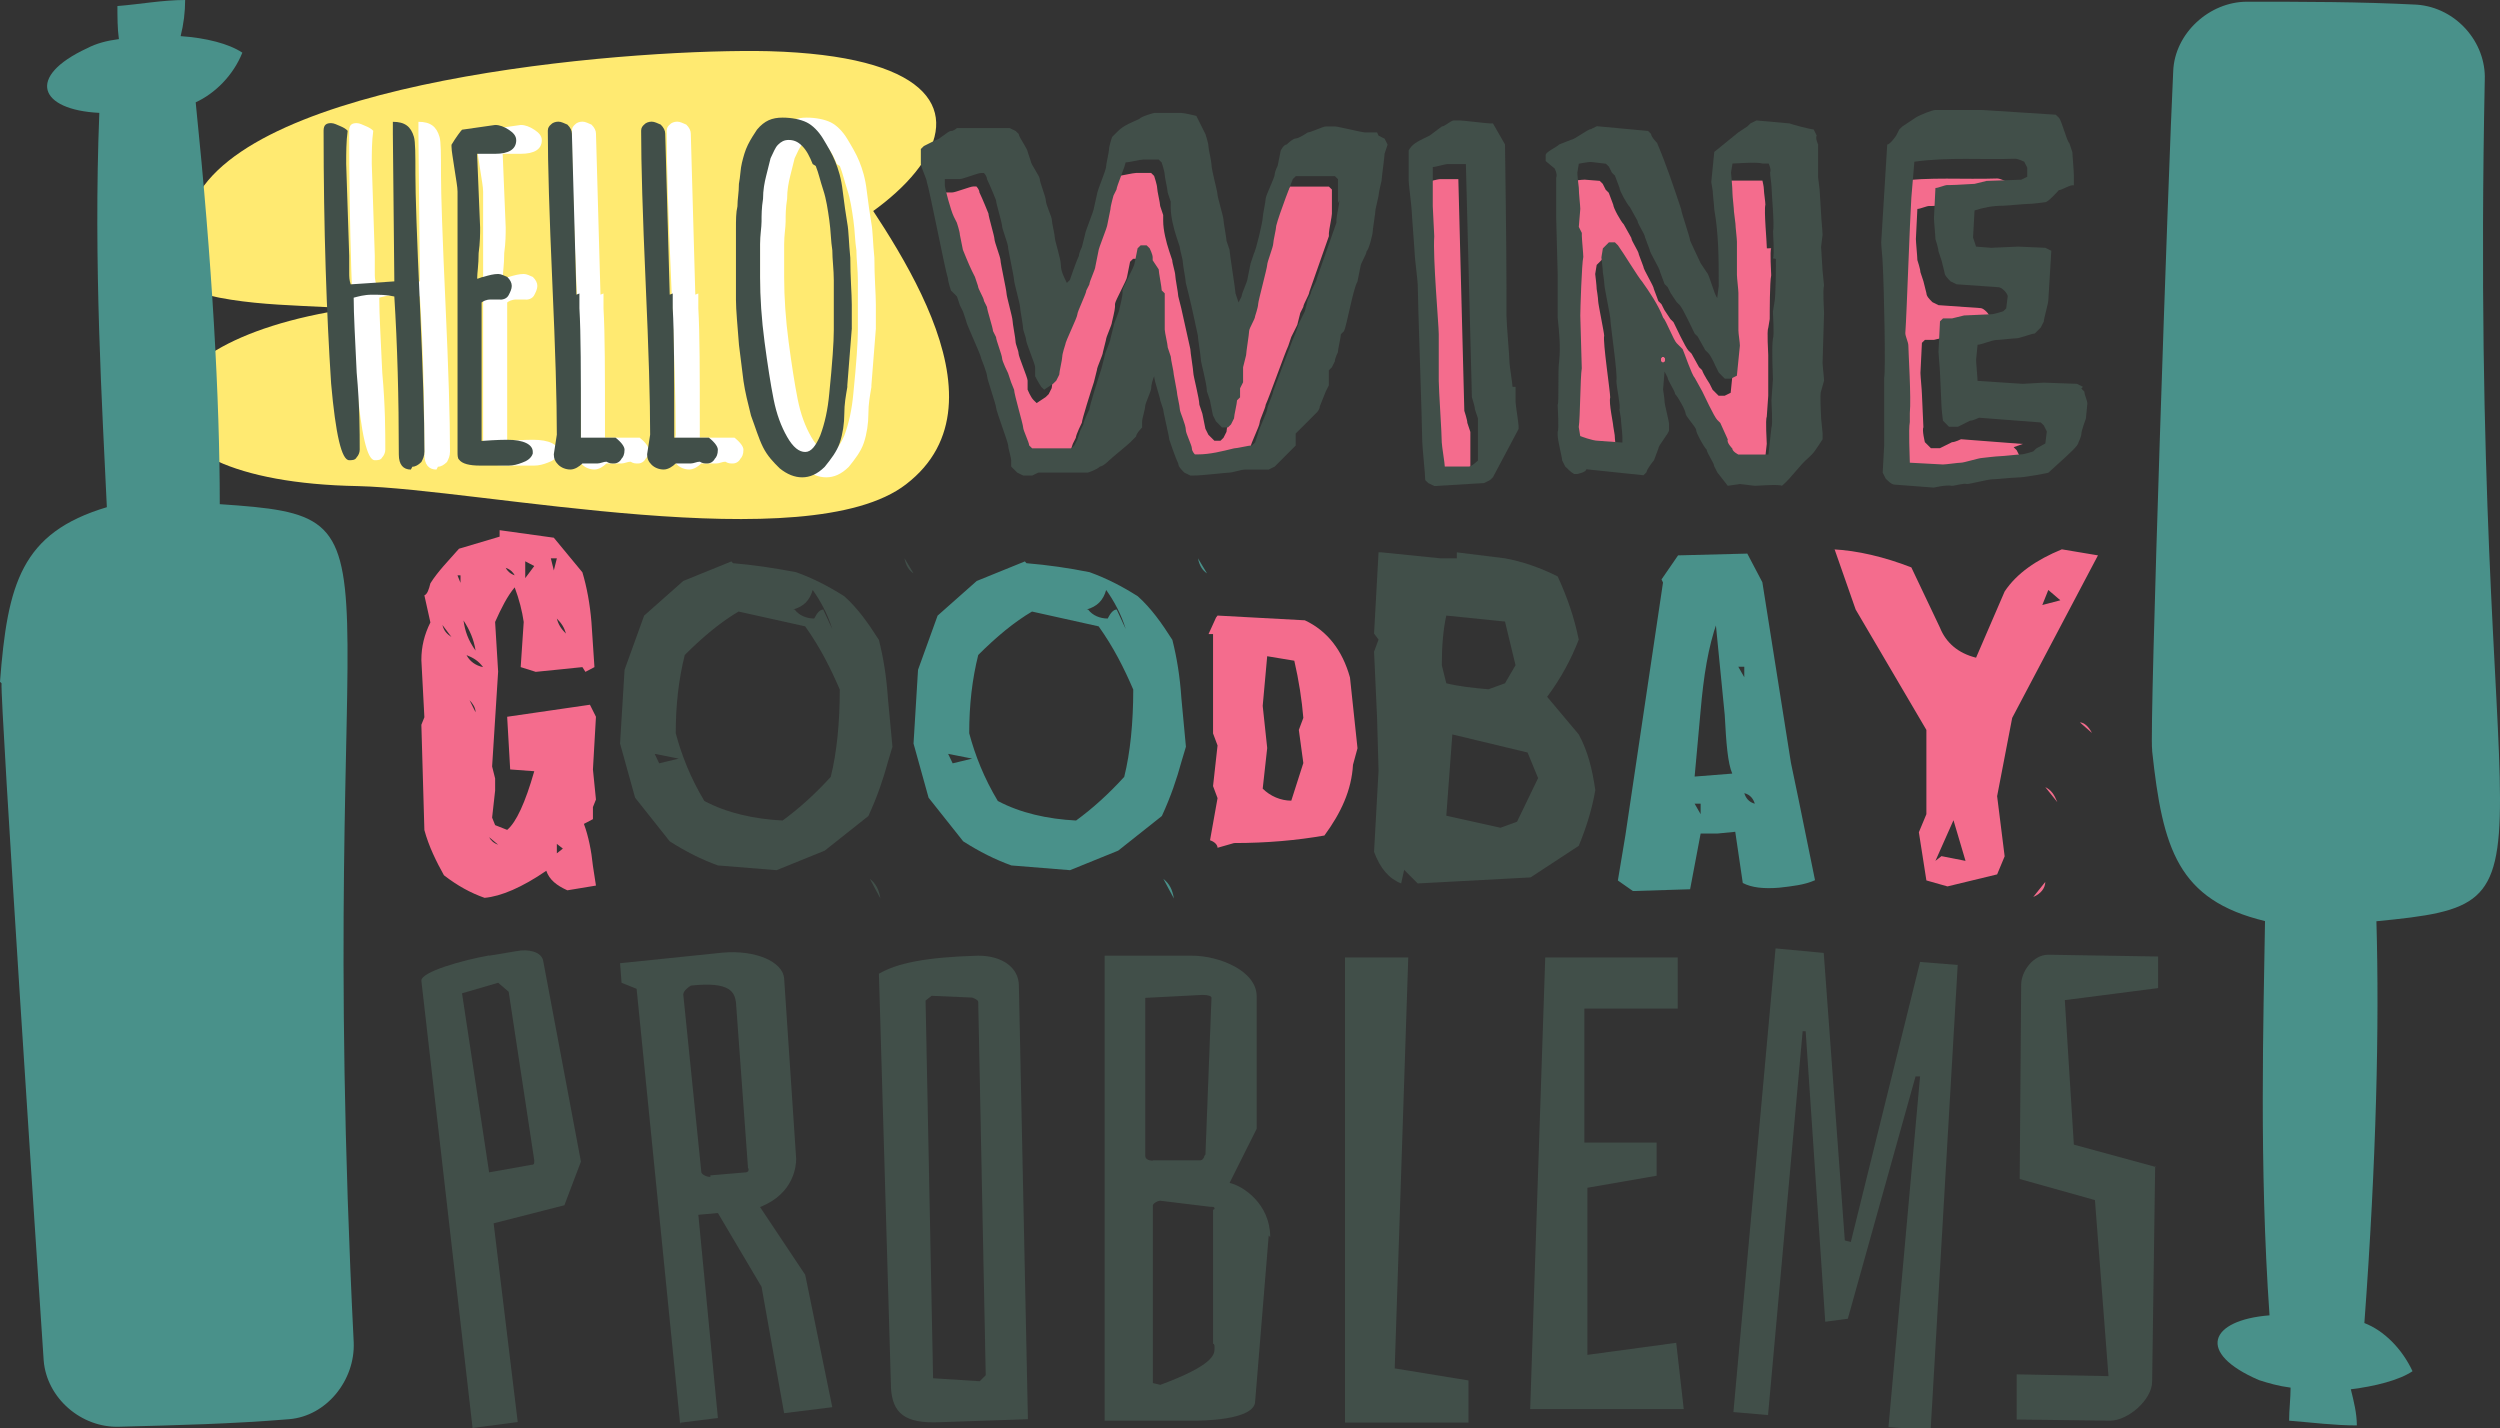 <?xml version="1.0" encoding="UTF-8" standalone="no"?>
<!-- Created with Inkscape (http://www.inkscape.org/) -->

<svg
   xmlns:dc="http://purl.org/dc/elements/1.1/"
   xmlns:cc="http://creativecommons.org/ns#"
   xmlns:rdf="http://www.w3.org/1999/02/22-rdf-syntax-ns#"
   xmlns:svg="http://www.w3.org/2000/svg"
   xmlns="http://www.w3.org/2000/svg"
   xmlns:sodipodi="http://sodipodi.sourceforge.net/DTD/sodipodi-0.dtd"
   xmlns:inkscape="http://www.inkscape.org/namespaces/inkscape"
   width="1400mm"
   height="799.816mm"
   viewBox="0 0 1400 799.816"
   version="1.1"
   id="svg9245"
   inkscape:version="0.92.3 (2405546, 2018-03-11)"
   sodipodi:docname="95024.svg">
  <rect x="0" y="0" width="1400" height="799.816" fill="#333333" stroke="none"/>
  <defs
     id="defs9239" />
  <sodipodi:namedview
     id="base"
     pagecolor="#ffffff"
     bordercolor="#666666"
     borderopacity="1.0"
     inkscape:pageopacity="0.0"
     inkscape:pageshadow="2"
     inkscape:zoom="0.021875"
     inkscape:cx="12746.039"
     inkscape:cy="428.6276"
     inkscape:document-units="mm"
     inkscape:current-layer="layer1"
     showgrid="false"
     fit-margin-top="0"
     fit-margin-left="0"
     fit-margin-right="0"
     fit-margin-bottom="0"
     inkscape:window-width="1280"
     inkscape:window-height="657"
     inkscape:window-x="-8"
     inkscape:window-y="-8"
     inkscape:window-maximized="1" />
  <g
     inkscape:label="Layer 1"
     inkscape:groupmode="layer"
     id="layer1"
     transform="translate(8459.116,21019.358)">
    <path
       style="clip-rule:evenodd;fill:#ffea71;fill-rule:nonzero;stroke-width:0.843;image-rendering:optimizeQuality;shape-rendering:geometricPrecision;text-rendering:geometricPrecision"
       inkscape:connector-curvature="0"
       id="path1467"
       d="m -8082.386,-20858.396 c 124.732,-15.993 230.925,-127.25 53.94,-132.294 -70.796,-1.659 -276.44,13.472 -318.58,78.374 -12.642,19.378 -21.07,25.284 -20.227,49.706 31.184,15.197 69.11,13.505 104.508,16.026 -133.163,19.378 -136.534,96.923 4.214,99.445 68.267,1.659 251.999,41.31 306.778,-0.996 61.525,-47.217 -10.957,-141.584 -37.923,-182.065 l -91.866,70.808 z"
       class="fil5" />
    <path
       style="clip-rule:evenodd;fill:#ffffff;fill-rule:nonzero;stroke-width:0.843;image-rendering:optimizeQuality;shape-rendering:geometricPrecision;text-rendering:geometricPrecision"
       inkscape:connector-curvature="0"
       id="path1469"
       d="m -8214.706,-20756.397 c -4.214,0 -6.742,-2.654 -6.742,-8.428 0,-32.02 -0.83,-61.518 -2.522,-88.494 -4.214,-0.996 -8.428,-0.996 -12.642,-0.996 -4.214,0 -7.585,0.996 -10.114,1.659 0,9.291 0.83,23.592 1.692,42.141 1.692,18.548 1.692,32.882 1.692,43.002 0,1.66 -0.83,3.352 -1.692,4.214 -0.83,1.66 -2.522,1.66 -4.214,1.66 -4.214,0 -7.585,-14.302 -10.114,-42.97 -2.522,-38.756 -4.214,-85.973 -4.214,-141.585 0,-3.384 1.692,-4.214 4.214,-4.214 1.692,0 3.371,0.996 5.057,1.659 1.692,0.664 3.371,1.659 4.214,2.655 -0.83,5.906 -0.83,12.642 -0.83,18.548 l 1.692,51.398 v 9.258 c 0,2.654 0,4.214 0.83,6.769 l 24.441,-1.66 -0.83,-82.588 v -6.769 c 6.742,0 10.114,2.655 11.799,8.428 0.83,2.655 0.83,10.121 0.83,21.07 0,10.983 0.83,35.405 2.522,72.502 1.692,37.063 2.522,64.039 2.522,82.588 0,2.654 -0.83,4.214 -1.692,5.906 -1.692,1.659 -3.371,2.655 -5.057,2.655 z"
       class="fil0" />
    <path
       style="clip-rule:evenodd;fill:#ffffff;fill-rule:nonzero;stroke-width:0.843;image-rendering:optimizeQuality;shape-rendering:geometricPrecision;text-rendering:geometricPrecision"
       inkscape:connector-curvature="0"
       id="path1471"
       d="m -8164.138,-20851.627 h -5.9 c -2.522,0 -4.214,0.995 -5.057,1.659 v 77.545 c 8.428,-0.664 13.485,-0.664 14.328,-0.664 9.271,0 14.328,2.655 14.328,6.736 v 0.995 c -0.83,2.655 -3.371,4.214 -5.9,5.077 -2.522,0.995 -5.057,1.659 -7.585,1.659 -2.522,0 -5.057,0 -8.428,0 h -7.585 c -5.9,0 -10.114,-0.995 -11.799,-3.384 -0.83,-0.664 -0.83,-2.655 -0.83,-4.214 v -145.799 c 0,-2.655 -0.83,-6.736 -1.692,-12.642 -0.83,-5.906 -1.692,-10.12 -1.692,-12.642 v -0.996 c 2.522,-4.214 5.057,-7.565 5.9,-8.428 l 18.542,-2.654 c 2.522,0 5.057,0.995 7.585,2.654 2.522,1.659 4.214,3.385 4.214,5.907 0,5.076 -4.214,7.598 -11.799,7.598 h -7.585 c -0.83,0 -2.522,0 -2.522,0 l 1.692,41.278 c 0,3.384 0,8.428 -0.83,14.334 0,6.736 -0.83,10.95 -0.83,14.334 0.83,0 2.522,-0.995 3.371,-0.995 3.371,-0.996 5.9,-1.659 8.428,-1.659 1.692,0 3.371,0.995 5.057,1.659 1.692,1.659 2.522,3.351 2.522,5.043 0,1.659 -0.83,3.385 -1.692,5.044 -0.83,1.659 -2.522,2.654 -5.057,2.654 z"
       class="fil0" />
    <path
       style="clip-rule:evenodd;fill:#ffffff;fill-rule:nonzero;stroke-width:0.843;image-rendering:optimizeQuality;shape-rendering:geometricPrecision;text-rendering:geometricPrecision"
       inkscape:connector-curvature="0"
       id="path1473"
       d="m -8121.155,-20855.012 v 7.599 0.664 c 0.83,14.334 0.83,36.234 0.83,65.732 v 6.735 h 19.384 c 3.371,2.655 5.057,5.077 5.057,6.769 0,2.655 -0.83,4.214 -1.692,5.044 -0.83,1.659 -2.522,2.655 -4.214,2.655 -1.692,0 -2.522,0 -4.214,-0.996 -1.692,0 -3.371,0.996 -5.057,0.996 h -8.428 c -1.692,1.659 -4.214,3.384 -6.742,3.384 -2.522,0 -5.057,-0.995 -6.742,-2.654 -1.692,-1.66 -2.522,-3.385 -2.522,-5.907 l 1.692,-10.95 c 0,-19.411 -0.83,-47.217 -2.522,-85.143 -1.692,-37.926 -2.522,-66.561 -2.522,-85.11 0,-1.659 0.83,-2.654 1.692,-3.384 0.83,-0.996 2.522,-1.659 4.214,-1.659 1.692,0 3.371,0.995 5.057,1.659 1.692,1.659 2.522,3.384 2.522,5.076 l 2.522,90.154 z"
       class="fil0" />
    <path
       style="clip-rule:evenodd;fill:#ffffff;fill-rule:nonzero;stroke-width:0.843;image-rendering:optimizeQuality;shape-rendering:geometricPrecision;text-rendering:geometricPrecision"
       inkscape:connector-curvature="0"
       id="path1475"
       d="m -8068.058,-20855.012 v 7.599 0.664 c 0.83,14.334 0.83,36.234 0.83,65.732 v 6.735 h 19.384 c 3.371,2.655 5.057,5.077 5.057,6.769 0,2.655 -0.83,4.214 -1.692,5.044 -0.83,1.659 -2.522,2.655 -4.214,2.655 -1.692,0 -2.522,0 -4.214,-0.996 -1.692,0 -3.371,0.996 -5.057,0.996 h -8.428 c -1.692,1.659 -4.214,3.384 -6.742,3.384 -2.522,0 -5.057,-0.995 -6.742,-2.654 -1.692,-1.66 -2.522,-3.385 -2.522,-5.907 l 1.692,-10.95 c 0,-19.411 -0.83,-47.217 -2.522,-85.143 -1.692,-37.926 -2.522,-66.561 -2.522,-85.11 0,-1.659 0.83,-2.654 1.692,-3.384 0.83,-0.996 2.522,-1.659 4.214,-1.659 1.692,0 3.371,0.995 5.057,1.659 1.692,1.659 2.522,3.384 2.522,5.076 l 2.522,90.154 z"
       class="fil0" />
    <path
       style="clip-rule:evenodd;fill:#ffffff;fill-rule:nonzero;stroke-width:0.843;image-rendering:optimizeQuality;shape-rendering:geometricPrecision;text-rendering:geometricPrecision"
       inkscape:connector-curvature="0"
       id="path1477"
       d="m -7990.52,-20927.48 c -1.692,-4.214 -3.371,-7.598 -5.9,-10.12 -2.522,-2.654 -5.057,-3.384 -7.585,-3.384 -2.522,0 -4.214,0.995 -5.9,2.654 -1.692,1.659 -2.522,4.214 -4.214,7.599 -0.83,3.384 -1.692,6.736 -2.522,10.12 -0.83,3.351 -1.692,7.565 -1.692,12.642 -0.83,5.044 -0.83,9.258 -0.83,12.642 0,3.351 -0.83,7.565 -0.83,12.642 0,7.566 0,13.472 0,17.686 v 0.995 c 0,10.95 0.83,23.592 2.522,36.234 1.692,12.642 3.371,23.592 5.057,32.02 1.692,8.428 4.214,15.164 7.585,21.07 3.371,5.907 6.742,8.428 10.114,8.428 3.371,0 5.9,-3.384 8.428,-9.257 2.522,-6.769 4.214,-14.335 5.057,-23.625 1.692,-16.856 2.522,-28.636 2.522,-35.372 0,-6.769 0,-11.812 0,-14.334 0,-3.384 0,-7.598 0,-13.505 0,-5.873 -0.83,-11.779 -0.83,-16.856 -0.83,-5.043 -0.83,-10.95 -1.692,-16.856 -0.83,-5.873 -1.692,-11.779 -3.371,-16.856 -1.692,-5.043 -2.522,-9.258 -4.214,-13.472 z m 21.91,91.846 -2.522,32.02 v 0.996 c -0.83,5.043 -1.692,9.257 -1.692,15.164 0,5.043 -0.83,10.949 -2.522,16.026 -1.692,5.044 -5.053,9.258 -8.425,13.472 -4.214,4.214 -8.428,5.906 -12.642,5.906 -4.214,0 -8.428,-1.659 -12.642,-5.077 -3.371,-3.351 -6.742,-6.736 -9.271,-11.779 -2.522,-5.077 -4.214,-10.95 -6.742,-17.719 -1.692,-6.736 -3.371,-13.472 -4.214,-19.378 -0.83,-6.736 -1.692,-13.471 -2.522,-20.207 -0.83,-10.983 -1.692,-19.411 -1.692,-25.284 0,-5.907 0,-10.983 0,-15.197 0,-4.214 0,-8.428 0,-11.78 0,-1.659 0,-3.384 0,-5.906 0,-1.659 0,-4.214 0,-6.736 0,-5.077 0,-9.291 0.83,-12.642 0,-4.214 0.83,-7.598 0.83,-12.642 0.83,-4.214 0.83,-8.428 1.692,-11.812 0.83,-3.352 1.692,-6.736 3.371,-10.121 1.692,-3.351 3.371,-5.873 5.057,-8.428 4.214,-5.043 8.428,-6.736 14.328,-6.736 5.057,0 10.114,0.996 13.485,2.655 3.371,1.659 6.742,5.077 9.271,9.291 2.522,4.214 5.057,8.428 6.742,12.642 1.692,4.214 3.368,9.257 4.211,16.856 0.83,6.736 1.692,12.642 2.522,17.685 0.83,4.214 0.83,10.95 1.692,19.378 0,10.983 0.83,20.241 0.83,26.147 v 14.334 z"
       class="fil0" />
    <path
       style="clip-rule:evenodd;fill:#f46c8d;fill-rule:nonzero;stroke-width:0.843;image-rendering:optimizeQuality;shape-rendering:geometricPrecision;text-rendering:geometricPrecision"
       inkscape:connector-curvature="0"
       id="path1479"
       d="m -7469.673,-20880.296 c 0,-3.384 -1.692,-21.07 -0.83,-24.454 0,-1.659 -0.83,-6.736 -0.83,-8.428 0,-1.659 -0.83,-5.044 -0.83,-5.044 h -3.371 c -3.371,0 -15.171,0 -16.856,0 l -0.83,5.044 c 0,0 0.83,8.428 0.83,11.812 0,1.659 0.83,8.428 0.83,10.12 l 0.83,6.736 c 0,1.659 0.83,8.428 0.83,10.121 0,1.659 0,16.856 0,18.548 0,1.659 0.83,8.428 0.83,10.087 0,1.659 0,19.411 0,21.07 0,1.659 0.83,6.769 0.83,8.428 l -1.692,16.856 -3.371,1.659 h -3.371 l -3.371,-3.351 -1.692,-3.384 c 0,0 -3.371,-5.044 -4.214,-7.599 l -1.692,-1.659 -4.214,-7.599 -1.692,-1.659 c -1.692,-1.659 -7.585,-14.334 -8.428,-15.993 l -1.692,-1.659 -3.371,-5.077 -1.692,-3.351 -1.692,-1.659 -2.522,-6.736 c 0,-1.659 -5.9,-10.95 -5.9,-12.642 l -2.522,-6.736 c 0,-1.659 -4.214,-7.598 -4.214,-9.291 l -4.214,-7.565 c -1.692,-1.659 -5.9,-9.291 -5.9,-10.983 l -2.522,-6.736 -1.692,-1.659 -1.692,-3.351 -1.692,-1.659 -8.428,-0.664 c -1.692,0 -6.742,0.664 -6.742,0.664 l -0.83,5.043 c 0,1.659 0.83,8.428 0.83,8.428 0,3.385 0.83,10.121 0.83,11.813 l -0.83,10.12 1.692,3.352 v 1.659 c 0,1.659 0.83,10.12 0.83,11.812 0,3.351 -0.83,29.498 -1.692,32.85 0,3.384 0.83,26.146 0.83,29.498 -0.83,5.077 -0.83,27.839 -1.692,32.882 l 0.83,5.044 c 0,0 6.742,2.654 10.114,2.654 l 13.485,0.664 v -3.384 c 0,-1.659 -0.83,-8.428 -0.83,-10.087 l -0.83,-5.077 c 0,-1.659 -2.522,-12.642 -1.692,-15.994 0,-3.384 -4.214,-31.19 -3.371,-34.575 0,-1.659 -3.371,-17.685 -3.371,-19.377 0,-1.659 -0.83,-6.736 -0.83,-6.736 0,-1.659 -0.83,-8.428 -0.83,-8.428 l 0.83,-5.077 3.371,-3.351 h 3.371 l 1.692,1.659 c 3.371,3.351 11.799,18.515 13.485,20.207 5.057,5.906 9.271,12.642 11.799,20.241 1.692,1.659 5.9,12.642 7.585,14.334 l 3.371,3.351 c 1.692,1.659 5.9,14.335 6.742,16.027 l 4.211,7.565 c 1.692,1.659 7.585,14.335 8.428,16.027 l 1.692,1.659 4.214,9.258 c 0,1.659 3.371,5.076 3.371,5.076 0,1.659 3.371,3.352 3.371,3.352 h 16.856 l 1.692,-15.164 c 0,-1.659 -0.83,-13.472 0,-15.164 l 0.83,-11.813 c 0,-1.659 0,-16.856 0,-22.762 0,-1.659 -0.83,-13.472 0,-15.164 l 0.83,-5.043 c 0,-3.385 0,-21.071 0.83,-24.455 0,-1.659 -0.83,-13.472 0,-15.164 z"
       class="fil6" />
    <path
       style="clip-rule:evenodd;fill:#f46c8d;fill-rule:nonzero;stroke-width:0.843;image-rendering:optimizeQuality;shape-rendering:geometricPrecision;text-rendering:geometricPrecision"
       inkscape:connector-curvature="0"
       id="path1481"
       d="m -7639.074,-20788.417 -3.371,-130.634 h -10.114 c -1.692,0 -6.742,1.659 -8.428,1.659 v 21.932 c 0,1.659 0.83,15.164 0.83,16.857 0,11.779 2.522,49.705 2.522,54.782 v 26.114 c 0,5.076 1.692,29.498 1.692,34.574 0,1.659 1.692,11.78 1.692,13.472 h 13.485 c 1.692,0 5.057,-3.384 5.057,-3.384 v -24.422 l -1.692,-5.077 c 0,-1.659 -1.692,-6.735 -1.692,-6.735 z"
       class="fil6" />
    <path
       style="clip-rule:evenodd;fill:#f46c8d;fill-rule:nonzero;stroke-width:0.843;image-rendering:optimizeQuality;shape-rendering:geometricPrecision;text-rendering:geometricPrecision"
       inkscape:connector-curvature="0"
       id="path1483"
       d="m -7737.682,-20913.178 -1.692,1.659 c 0,0 -6.742,19.378 -9.271,26.147 0,1.659 -1.692,8.428 -1.692,10.087 0,1.659 -3.371,10.12 -3.371,11.812 0,1.659 -5.057,20.241 -5.057,21.9 0,1.659 -1.692,6.769 -1.692,6.769 0,1.659 -3.371,6.736 -3.371,8.428 0,1.659 -1.692,11.779 -1.692,13.471 l -1.692,6.736 v 8.428 l -1.692,3.385 v 5.043 l -1.692,1.659 c 0,1.659 -1.692,8.428 -1.692,10.121 l -1.692,3.351 -1.692,1.659 h -3.371 l -3.371,-3.351 -1.692,-3.385 -1.692,-8.428 -1.692,-5.043 c 0,-3.385 -3.371,-16.027 -3.371,-17.719 0,-1.659 -1.692,-11.779 -1.692,-13.472 0,0 -3.371,-15.164 -5.057,-22.762 l -1.692,-6.736 c 0,-1.659 -1.692,-10.12 -1.692,-11.812 0,-1.659 -1.692,-6.736 -1.692,-8.428 l -1.692,-5.044 c -1.692,-5.077 -3.371,-11.813 -3.371,-16.856 v -3.385 l -1.692,-5.043 c 0,-1.659 -1.692,-8.428 -1.692,-10.12 0,-1.66 -1.692,-6.736 -1.692,-6.736 l -1.692,-1.659 h -8.428 c -1.692,0 -8.428,1.659 -10.114,1.659 0,1.659 -5.057,13.471 -5.057,15.164 l -1.692,3.384 c 0,0 -1.692,5.044 -1.692,7.565 l -1.692,8.428 c 0,1.66 -5.057,13.505 -5.057,15.164 l -1.692,8.428 c 0,1.659 -3.371,8.428 -3.371,10.121 l -1.692,3.384 c 0,1.659 -5.057,11.78 -5.057,13.472 0,1.659 -6.742,15.164 -6.742,16.856 0,0 -1.692,5.077 -1.692,6.736 0,1.659 -1.692,8.428 -1.692,10.12 l -1.692,3.384 -1.692,1.659 -5.057,3.352 -1.692,-1.659 c -1.692,-1.659 -3.371,-5.873 -3.371,-5.873 v -5.077 c 0,-1.659 -5.057,-13.472 -5.057,-15.164 0,-1.659 -1.692,-5.043 -1.692,-6.736 0,-1.659 -1.692,-10.12 -1.692,-11.812 0,-1.659 -3.371,-13.472 -3.371,-15.164 0,-1.659 -3.371,-16.856 -3.371,-18.548 0,-1.66 -3.371,-10.121 -3.371,-11.78 0,-1.659 -3.371,-12.642 -3.371,-14.334 0,0 -3.371,-8.428 -5.057,-11.813 0,-1.659 -1.692,-3.351 -1.692,-3.351 h -1.692 c -1.692,0 -10.114,3.351 -11.799,3.351 h -8.428 v 3.385 c 0,1.659 3.371,14.334 5.057,17.685 l 1.692,3.385 c 0,0 1.692,5.043 1.692,6.736 l 1.692,8.428 c 0,0 3.371,8.428 5.057,11.812 l 1.692,3.352 1.692,5.076 c 0,1.659 3.371,6.736 3.371,8.428 l 1.692,3.352 c 0,1.659 3.371,11.812 3.371,13.505 l 1.692,3.351 c 0,1.659 3.371,10.12 3.371,11.812 0,1.659 3.371,8.428 3.371,8.428 l 1.692,5.044 1.692,4.214 c 0,1.659 5.057,18.548 5.057,21.07 0,1.659 3.371,8.428 3.371,10.12 l 1.692,1.659 h 21.913 l 1.692,-1.659 1.692,-3.384 1.692,-5.044 1.692,-3.384 c 0,-1.659 3.371,-8.428 3.371,-8.428 0,-1.659 5.057,-17.686 6.742,-22.729 l 1.692,-6.769 c 0,-1.659 3.371,-8.428 3.371,-10.087 l 1.692,-6.769 c 0,-1.66 3.371,-8.428 3.371,-10.088 0,0 1.692,-6.769 1.692,-8.428 v -1.659 c 0,-1.659 6.742,-13.504 6.742,-15.164 l 1.692,-8.428 1.692,-1.659 h 3.371 l 1.692,1.659 c 0,0 1.692,3.352 1.692,5.044 v 1.659 l 3.371,5.044 c 0,1.659 1.692,10.12 1.692,11.812 l 1.692,1.659 v 20.208 c 0,1.659 1.692,8.428 1.692,10.12 l 1.692,5.043 c 0,1.66 1.692,8.429 1.692,10.121 l 1.692,9.291 c 0,1.659 1.692,8.428 1.692,10.087 0,1.659 3.371,8.428 3.371,11.812 0,1.659 3.371,8.428 3.371,10.12 0,1.66 1.692,3.352 1.692,3.352 h 1.692 c 6.742,0 13.485,-1.659 20.227,-3.352 1.692,0 8.428,-1.659 10.114,-1.659 l 1.692,-1.659 1.692,-5.043 c 0,-1.659 5.057,-11.813 5.057,-13.505 0,-1.659 3.371,-8.428 3.371,-10.087 1.692,-3.385 10.956,-29.498 12.642,-32.883 l 1.692,-5.043 3.371,-6.769 1.692,-6.736 1.692,-3.351 c 0,-1.659 3.371,-6.769 3.371,-8.428 l 10.957,-31.191 v -1.659 c 0,-1.659 1.692,-9.258 1.692,-10.95 v -13.505 l -1.692,-1.659 h -21.913 z"
       class="fil6" />
    <path
       style="clip-rule:evenodd;fill:#f46c8d;fill-rule:nonzero;stroke-width:0.843;image-rendering:optimizeQuality;shape-rendering:geometricPrecision;text-rendering:geometricPrecision"
       inkscape:connector-curvature="0"
       id="path1485"
       d="m -7326.396,-20770.731 -34.555,-2.655 c 0,0 -3.371,1.659 -5.057,1.659 l -6.742,3.352 h -5.057 l -3.371,-3.352 c 0,0 -1.692,-6.769 -0.83,-8.428 0,-1.659 -0.83,-16.856 -0.83,-18.548 0,-1.659 -0.83,-10.12 -0.83,-11.812 l 0.83,-16.857 1.692,-1.659 h 5.057 l 6.742,-1.659 c 1.692,0 13.485,-0.995 15.171,-0.995 1.692,0 6.742,-1.659 6.742,-1.659 l 1.692,-1.659 0.83,-6.769 c 0,-1.659 -3.371,-5.044 -5.057,-5.044 l -23.599,-1.659 -3.371,-1.659 c -1.692,-1.659 -3.371,-3.351 -3.371,-5.043 l -1.692,-6.736 -1.692,-5.077 c 0,-1.659 -1.692,-6.736 -1.692,-6.736 0,-1.659 -0.83,-10.12 -0.83,-11.779 l 0.83,-16.856 c 1.692,0 5.057,-1.659 6.742,-1.659 h 1.692 c 3.371,0 11.799,-0.996 13.485,-0.996 l 6.742,-1.659 c 1.692,0 16.856,-0.995 19.384,-0.995 l 3.371,-1.659 v -5.044 l -1.692,-3.384 c 0,0 -3.371,-1.659 -5.057,-1.659 -18.542,0.663 -37.926,-0.996 -56.468,1.659 l -1.692,20.24 c -0.83,11.813 -2.522,63.211 -3.371,75.853 0,1.659 1.692,5.043 1.692,6.735 0,3.385 1.692,29.499 0.83,37.927 v 5.076 c 0,3.352 0.83,18.516 0,22.73 l 18.542,0.995 c 1.692,0 8.428,-0.995 10.114,-0.995 1.692,0 10.114,-2.655 11.799,-2.655 0,0 8.428,-0.995 10.114,-0.995 1.692,0 10.114,-0.996 11.799,-0.996 1.692,0 6.742,-1.659 6.742,-1.659 l 1.692,-1.659 0.83,-6.736 -1.692,-3.384 -1.692,-1.659 z"
       class="fil6" />
    <path
       style="clip-rule:evenodd;fill:#49918a;fill-rule:nonzero;stroke-width:0.843;image-rendering:optimizeQuality;shape-rendering:geometricPrecision;text-rendering:geometricPrecision"
       inkscape:connector-curvature="0"
       id="path1487"
       d="m -8459.116,-20637.575 c 4.214,-54.782 11.799,-83.417 59.836,-97.752 -2.522,-54.782 -7.585,-136.541 -4.214,-220.821 -33.712,-1.659 -41.294,-20.241 -6.742,-36.234 5.057,-2.655 10.956,-4.214 17.699,-5.077 -0.83,-5.873 -0.83,-12.642 -0.83,-18.515 12.642,-0.995 25.284,-3.384 37.926,-3.384 0,6.735 -0.83,13.471 -2.522,20.24 14.328,0.996 26.97,4.214 34.555,9.258 -5.057,12.642 -15.17,22.762 -26.127,27.806 9.271,90.186 13.485,166.039 13.485,225.035 112.936,7.599 52.254,14.334 75.01,469.449 0.83,21.07 -15.171,41.277 -36.241,42.97 -32.027,2.654 -63.21,3.384 -95.237,4.214 -21.07,0.663 -40.455,-16.027 -42.14,-37.097 -3.371,-49.706 -24.438,-369.971 -23.595,-379.229 z"
       class="fil8" />
    <path
       style="clip-rule:evenodd;fill:#49918a;fill-rule:nonzero;stroke-width:0.843;image-rendering:optimizeQuality;shape-rendering:geometricPrecision;text-rendering:geometricPrecision"
       inkscape:connector-curvature="0"
       id="path1489"
       d="m -7253.915,-20598.786 c 5.9,54.749 14.328,83.418 63.21,95.231 -0.83,54.782 -3.371,136.507 2.522,220.788 -33.712,2.654 -41.297,21.07 -5.9,36.267 5.057,1.659 10.957,3.351 17.699,4.214 0,5.873 -0.83,12.642 -0.83,18.515 12.642,0.996 25.284,2.655 37.926,2.655 0,-6.769 -1.692,-13.505 -3.371,-20.241 13.485,-1.659 26.97,-5.043 34.555,-10.12 -5.9,-12.642 -16.013,-22.763 -26.97,-26.977 6.742,-91.016 8.428,-166.868 6.742,-225.002 112.933,-10.983 51.411,-16.026 60.682,-471.141 0.83,-21.07 -16.013,-40.448 -37.926,-42.14 -32.027,-1.659 -64.053,-1.659 -95.237,-1.659 -21.07,0 -40.455,17.719 -41.297,38.789 -2.522,49.705 -13.485,370.834 -11.799,380.091 z"
       class="fil8" />
    <path
       style="clip-rule:evenodd;fill:#414f49;fill-rule:nonzero;stroke-width:0.843;image-rendering:optimizeQuality;shape-rendering:geometricPrecision;text-rendering:geometricPrecision"
       inkscape:connector-curvature="0"
       id="path1491"
       d="m -8229.034,-20756.397 c -4.214,0 -6.742,-2.654 -6.742,-8.428 0,-32.02 -0.83,-61.518 -2.522,-88.494 -4.214,-0.996 -8.428,-0.996 -12.642,-0.996 -4.214,0 -7.585,0.996 -10.114,1.659 0,9.291 0.83,23.592 1.692,42.141 1.692,18.548 1.692,32.882 1.692,43.002 0,1.66 -0.83,3.352 -1.692,4.214 -0.83,1.66 -2.522,1.66 -4.214,1.66 -4.214,0 -7.585,-14.302 -10.114,-42.97 -2.522,-38.756 -4.214,-85.973 -4.214,-141.585 0,-3.384 1.692,-4.214 4.214,-4.214 1.692,0 3.371,0.996 5.057,1.659 1.692,0.664 3.371,1.659 4.214,2.655 -0.83,5.906 -0.83,12.642 -0.83,18.548 l 1.692,51.398 v 9.258 c 0,2.654 0,4.214 0.83,6.769 l 24.441,-1.66 -0.83,-82.588 v -6.769 c 6.742,0 10.114,2.655 11.799,8.428 0.83,2.655 0.83,10.121 0.83,21.07 0,10.983 0.83,35.405 2.522,72.502 1.692,37.063 2.522,64.039 2.522,82.588 0,2.654 -0.83,4.214 -1.692,5.906 -1.692,1.659 -3.371,2.655 -5.057,2.655 z"
       class="fil7" />
    <path
       style="clip-rule:evenodd;fill:#414f49;fill-rule:nonzero;stroke-width:0.843;image-rendering:optimizeQuality;shape-rendering:geometricPrecision;text-rendering:geometricPrecision"
       inkscape:connector-curvature="0"
       id="path1493"
       d="m -8178.465,-20851.627 h -5.9 c -2.522,0 -4.214,0.995 -5.057,1.659 v 77.545 c 8.428,-0.664 13.485,-0.664 14.328,-0.664 9.271,0 14.328,2.655 14.328,6.736 v 0.995 c -0.83,2.655 -3.371,4.214 -5.9,5.077 -2.522,0.995 -5.057,1.659 -7.585,1.659 -2.522,0 -5.057,0 -8.428,0 h -7.585 c -5.9,0 -10.114,-0.995 -11.799,-3.384 -0.83,-0.664 -0.83,-2.655 -0.83,-4.214 v -145.799 c 0,-2.655 -0.83,-6.736 -1.692,-12.642 -0.83,-5.906 -1.692,-10.12 -1.692,-12.642 v -0.996 c 2.522,-4.214 5.057,-7.565 5.9,-8.428 l 18.542,-2.654 c 2.522,0 5.057,0.995 7.585,2.654 2.522,1.659 4.214,3.385 4.214,5.907 0,5.076 -4.214,7.598 -11.799,7.598 h -7.585 c -0.83,0 -2.522,0 -2.522,0 l 1.692,41.278 c 0,3.384 0,8.428 -0.83,14.334 0,6.736 -0.83,10.95 -0.83,14.334 0.83,0 2.522,-0.995 3.371,-0.995 3.371,-0.996 5.9,-1.659 8.428,-1.659 1.692,0 3.371,0.995 5.057,1.659 1.692,1.659 2.522,3.351 2.522,5.043 0,1.659 -0.83,3.385 -1.692,5.044 -0.83,1.659 -2.522,2.654 -5.057,2.654 z"
       class="fil7" />
    <path
       style="clip-rule:evenodd;fill:#414f49;fill-rule:nonzero;stroke-width:0.843;image-rendering:optimizeQuality;shape-rendering:geometricPrecision;text-rendering:geometricPrecision"
       inkscape:connector-curvature="0"
       id="path1495"
       d="m -8134.64,-20855.012 v 7.599 0.664 c 0.83,14.334 0.83,36.234 0.83,65.732 v 6.735 h 19.384 c 3.371,2.655 5.057,5.077 5.057,6.769 0,2.655 -0.83,4.214 -1.692,5.044 -0.83,1.659 -2.522,2.655 -4.214,2.655 -1.692,0 -2.522,0 -4.214,-0.996 -1.692,0 -3.371,0.996 -5.057,0.996 h -8.428 c -1.692,1.659 -4.214,3.384 -6.742,3.384 -2.522,0 -5.057,-0.995 -6.742,-2.654 -1.692,-1.66 -2.522,-3.385 -2.522,-5.907 l 1.692,-10.95 c 0,-19.411 -0.83,-47.217 -2.522,-85.143 -1.692,-37.926 -2.522,-66.561 -2.522,-85.11 0,-1.659 0.83,-2.654 1.692,-3.384 0.83,-0.996 2.522,-1.659 4.214,-1.659 1.692,0 3.371,0.995 5.057,1.659 1.692,1.659 2.522,3.384 2.522,5.076 l 2.522,90.154 z"
       class="fil7" />
    <path
       style="clip-rule:evenodd;fill:#414f49;fill-rule:nonzero;stroke-width:0.843;image-rendering:optimizeQuality;shape-rendering:geometricPrecision;text-rendering:geometricPrecision"
       inkscape:connector-curvature="0"
       id="path1497"
       d="m -8082.386,-20855.012 v 7.599 0.664 c 0.83,14.334 0.83,36.234 0.83,65.732 v 6.735 h 19.384 c 3.371,2.655 5.057,5.077 5.057,6.769 0,2.655 -0.83,4.214 -1.692,5.044 -0.83,1.659 -2.522,2.655 -4.214,2.655 -1.692,0 -2.522,0 -4.214,-0.996 -1.692,0 -3.371,0.996 -5.057,0.996 h -8.428 c -1.692,1.659 -4.214,3.384 -6.742,3.384 -2.522,0 -5.057,-0.995 -6.742,-2.654 -1.692,-1.66 -2.522,-3.385 -2.522,-5.907 l 1.692,-10.95 c 0,-19.411 -0.83,-47.217 -2.522,-85.143 -1.692,-37.926 -2.522,-66.561 -2.522,-85.11 0,-1.659 0.83,-2.654 1.692,-3.384 0.83,-0.996 2.522,-1.659 4.214,-1.659 1.692,0 3.371,0.995 5.057,1.659 1.692,1.659 2.522,3.384 2.522,5.076 l 2.522,90.154 z"
       class="fil7" />
    <path
       style="clip-rule:evenodd;fill:#414f49;fill-rule:nonzero;stroke-width:0.843;image-rendering:optimizeQuality;shape-rendering:geometricPrecision;text-rendering:geometricPrecision"
       inkscape:connector-curvature="0"
       id="path1499"
       d="m -8004.005,-20927.48 c -1.692,-4.214 -3.371,-7.598 -5.9,-10.12 -2.522,-2.654 -5.057,-3.384 -7.585,-3.384 -2.522,0 -4.214,0.995 -5.9,2.654 -1.692,1.659 -2.522,4.214 -4.214,7.599 -0.83,3.384 -1.692,6.736 -2.522,10.12 -0.83,3.351 -1.692,7.565 -1.692,12.642 -0.83,5.044 -0.83,9.258 -0.83,12.642 0,3.351 -0.83,7.565 -0.83,12.642 0,7.566 0,13.472 0,17.686 v 0.995 c 0,10.95 0.83,23.592 2.522,36.234 1.692,12.642 3.371,23.592 5.057,32.02 1.692,8.428 4.214,15.164 7.585,21.07 3.371,5.907 6.742,8.428 10.114,8.428 3.371,0 5.9,-3.384 8.428,-9.257 2.522,-6.769 4.214,-14.335 5.057,-23.625 1.692,-16.856 2.522,-28.636 2.522,-35.372 0,-6.769 0,-11.812 0,-14.334 0,-3.384 0,-7.598 0,-13.505 0,-5.873 -0.83,-11.779 -0.83,-16.856 -0.83,-5.043 -0.83,-10.95 -1.692,-16.856 -0.83,-5.873 -1.692,-11.779 -3.371,-16.856 -1.692,-5.043 -2.522,-9.258 -4.214,-13.472 z m 21.913,91.846 -2.522,32.02 v 0.996 c -0.83,5.043 -1.692,9.257 -1.692,15.164 0,5.043 -0.83,10.949 -2.522,16.026 -1.692,5.044 -5.057,9.258 -8.428,13.472 -4.214,4.214 -8.428,5.906 -12.642,5.906 -4.214,0 -8.428,-1.659 -12.642,-5.077 -3.371,-3.351 -6.742,-6.736 -9.271,-11.779 -2.522,-5.077 -4.214,-10.95 -6.742,-17.719 -1.692,-6.736 -3.371,-13.472 -4.214,-19.378 -0.83,-6.736 -1.692,-13.471 -2.522,-20.207 -0.83,-10.983 -1.692,-19.411 -1.692,-25.284 0,-5.907 0,-10.983 0,-15.197 0,-4.214 0,-8.428 0,-11.78 0,-1.659 0,-3.384 0,-5.906 0,-1.659 0,-4.214 0,-6.736 0,-5.077 0,-9.291 0.83,-12.642 0,-4.214 0.83,-7.598 0.83,-12.642 0.83,-4.214 0.83,-8.428 1.692,-11.812 0.83,-3.352 1.692,-6.736 3.371,-10.121 1.692,-3.351 3.371,-5.873 5.057,-8.428 4.214,-5.043 8.428,-6.736 14.328,-6.736 5.057,0 10.114,0.996 13.485,2.655 3.371,1.659 6.742,5.077 9.271,9.291 2.522,4.214 5.057,8.428 6.742,12.642 1.692,4.214 3.371,9.257 4.214,16.856 0.83,6.736 1.692,12.642 2.522,17.685 0.83,4.214 0.83,10.95 1.692,19.378 0,10.983 0.83,20.241 0.83,26.147 v 14.334 z"
       class="fil7" />
    <path
       style="clip-rule:evenodd;fill:#f46c8d;fill-rule:nonzero;stroke-width:0.843;image-rendering:optimizeQuality;shape-rendering:geometricPrecision;text-rendering:geometricPrecision"
       inkscape:connector-curvature="0"
       id="path1501"
       d="m -7527.824,-20819.607 c -1.692,0 -1.692,3.351 0,3.351 1.692,0 1.692,-3.351 0,-3.351 z"
       class="fil6" />
    <path
       style="clip-rule:evenodd;fill:#414f49;fill-rule:nonzero;stroke-width:0.843;image-rendering:optimizeQuality;shape-rendering:geometricPrecision;text-rendering:geometricPrecision"
       inkscape:connector-curvature="0"
       id="path1503"
       d="m -7709.026,-20907.272 c 0,1.659 -1.692,9.291 -1.692,10.95 v 1.659 l -10.957,31.19 c 0,1.659 -3.371,6.736 -3.371,8.428 l -1.692,3.385 -1.692,6.736 -3.371,6.735 -1.692,5.044 c -1.692,3.384 -10.956,28.669 -12.642,32.883 0,1.659 -3.371,8.428 -3.371,10.12 0,1.659 -5.057,11.779 -5.057,13.471 l -1.692,5.077 -1.692,1.659 c -1.692,0 -8.428,1.659 -10.114,1.659 -6.742,1.659 -13.485,3.385 -20.227,3.385 h -1.692 c 0,0 -1.692,-1.659 -1.692,-3.385 0,-1.659 -3.371,-8.428 -3.371,-10.12 0,-3.351 -3.371,-10.087 -3.371,-11.779 0,-1.659 -1.692,-8.428 -1.692,-10.121 l -1.692,-9.257 c 0,-1.659 -1.692,-8.428 -1.692,-10.121 l -1.692,-5.076 c 0,-1.659 -1.692,-8.428 -1.692,-10.087 v -20.241 l -1.692,-1.659 c 0,-1.659 -1.692,-10.12 -1.692,-11.779 l -3.371,-5.077 v -1.659 c 0,-1.659 -1.692,-5.044 -1.692,-5.044 l -1.692,-1.659 h -3.371 l -1.692,1.659 -1.692,8.428 c 0,1.659 -6.742,13.472 -6.742,15.164 v 1.659 c 0,1.659 -1.692,8.428 -1.692,8.428 0,1.659 -3.371,8.428 -3.371,10.121 l -1.692,6.735 c 0,1.659 -3.371,8.428 -3.371,10.121 l -1.692,6.735 c -1.692,5.044 -6.742,21.071 -6.742,22.763 0,0 -3.371,6.736 -3.371,8.428 l -1.692,3.351 -1.692,5.077 -1.692,3.351 -1.692,1.659 h -21.913 l -1.692,-1.659 c 0,-1.659 -3.371,-8.428 -3.371,-10.087 0,-1.659 -5.057,-18.548 -5.057,-21.07 l -1.692,-4.214 -1.692,-5.077 c 0,0 -3.371,-6.736 -3.371,-8.428 0,-1.659 -3.371,-10.12 -3.371,-11.779 l -1.692,-3.385 c 0,-1.659 -3.371,-11.812 -3.371,-13.471 l -1.692,-3.385 c 0,-1.659 -3.371,-6.736 -3.371,-8.428 l -1.692,-5.043 -1.692,-3.385 c -1.692,-3.384 -5.057,-11.812 -5.057,-11.812 l -1.692,-8.428 c 0,-1.659 -1.692,-6.736 -1.692,-6.736 l -1.692,-3.352 c -1.692,-3.384 -5.057,-16.026 -5.057,-17.718 v -3.352 h 8.428 c 1.692,0 10.114,-3.384 11.799,-3.384 h 1.692 c 0,0 1.692,1.659 1.692,3.384 1.692,3.352 5.057,11.78 5.057,11.78 0,1.659 3.371,12.642 3.371,14.334 0,1.659 3.371,10.12 3.371,11.813 0,1.659 3.371,16.856 3.371,18.515 0,1.659 3.371,13.505 3.371,15.197 0,1.659 1.692,10.087 1.692,11.779 0,1.659 1.692,5.077 1.692,6.736 0,1.659 5.057,13.505 5.057,15.197 v 5.043 c 0,0 1.692,3.385 3.371,5.907 l 1.692,1.659 5.057,-3.385 1.692,-1.659 1.692,-3.351 c 0,-1.659 1.692,-8.428 1.692,-10.12 0,-1.659 1.692,-6.736 1.692,-6.736 0,-1.659 6.742,-15.197 6.742,-16.856 0,-1.659 5.057,-11.813 5.057,-13.505 l 1.692,-3.351 c 0,-1.659 3.371,-8.428 3.371,-10.121 l 1.692,-8.428 c 0,-1.659 5.057,-13.504 5.057,-15.164 l 1.692,-8.428 c 0,-1.659 1.692,-7.598 1.692,-7.598 l 1.692,-3.385 c 0,-1.659 5.057,-13.471 5.057,-15.163 1.692,0 8.428,-1.659 10.114,-1.659 h 8.428 l 1.692,1.659 c 0,0 1.692,5.076 1.692,6.735 0,1.659 1.692,8.428 1.692,10.121 l 1.692,5.076 v 3.352 c 0,5.076 1.692,11.812 3.371,16.856 l 1.692,5.077 c 0,1.659 1.692,6.735 1.692,8.428 0,1.659 1.692,10.087 1.692,11.779 l 1.692,6.736 c 1.692,6.769 5.057,22.762 5.057,22.762 0,1.659 1.692,11.813 1.692,13.505 0,1.659 3.371,13.472 3.371,17.686 l 1.692,5.043 1.692,8.428 1.692,3.385 3.371,3.384 h 3.371 l 1.692,-1.659 1.692,-3.384 c 0,-1.659 1.692,-8.428 1.692,-10.121 l 1.692,-1.659 v -5.077 l 1.692,-3.351 v -8.428 l 1.692,-6.769 c 0,-1.659 1.692,-11.779 1.692,-13.471 0,-1.66 3.371,-6.736 3.371,-8.429 0,0 1.692,-5.043 1.692,-6.735 0,-1.659 5.057,-20.241 5.057,-21.933 0,-1.659 3.371,-10.087 3.371,-11.779 0,-1.66 1.692,-8.429 1.692,-10.121 1.692,-6.736 9.271,-26.113 9.271,-26.113 l 1.692,-1.66 h 21.913 l 1.692,1.66 v 13.471 z m 21.07,-37.926 h -6.742 c -1.692,0 -15.171,-3.352 -16.856,-3.352 h -5.057 c -1.692,0 -8.428,3.352 -10.114,3.352 0,0 -5.057,3.384 -6.742,3.384 -1.692,0 -5.057,3.351 -5.057,3.351 -1.692,0 -3.371,3.385 -3.371,3.385 l -1.692,8.428 c 0,0 -1.692,3.385 -1.692,5.044 0,1.659 -5.057,11.812 -5.057,13.504 0,1.659 -1.692,9.258 -1.692,10.95 0,1.659 -3.371,16.856 -5.057,20.241 l -1.692,5.043 -1.692,8.428 c 0,1.659 -3.371,8.428 -3.371,10.121 l -1.692,3.351 -1.692,-5.044 c 0,-1.659 -3.371,-22.762 -3.371,-24.454 l -1.692,-5.044 c 0,-1.659 -1.692,-10.12 -1.692,-11.812 0,-1.659 -3.371,-12.642 -3.371,-14.301 0,-1.659 -3.371,-13.505 -3.371,-16.857 0,-1.659 -1.692,-8.428 -1.692,-10.12 0,-1.659 -1.692,-6.736 -1.692,-6.736 l -5.057,-10.12 c 0,0 -6.742,-1.659 -8.428,-1.659 h -15.17 c 0,0 -6.742,1.659 -8.428,3.385 -3.371,1.659 -8.428,3.351 -11.799,6.735 l -3.371,3.352 c 0,0 -1.692,5.076 -1.692,6.769 0,1.659 -1.692,8.428 -1.692,10.087 0,1.659 -5.057,13.505 -5.057,15.197 l -1.692,7.565 c 0,1.659 -5.057,13.505 -5.057,15.164 l -1.692,6.769 c 0,0 -1.692,3.351 -1.692,5.043 -1.692,3.385 -5.057,13.472 -5.057,13.472 l -1.692,1.659 c -1.692,-3.351 -3.371,-6.736 -3.371,-10.12 0,-3.351 -3.371,-13.472 -3.371,-15.164 0,-1.659 -1.692,-8.428 -1.692,-10.12 0,-1.659 -3.371,-8.428 -3.371,-10.95 0,-1.659 -3.371,-10.12 -3.371,-11.779 0,-1.66 -5.057,-8.429 -5.057,-10.121 l -1.692,-5.076 c 0,-1.66 -5.057,-8.429 -5.057,-10.088 l -1.692,-1.659 -3.371,-1.659 h -29.498 c 0,0 -1.692,1.659 -3.371,1.659 -1.692,0 -6.742,5.044 -8.428,5.044 l -6.742,3.384 -1.692,1.659 v 8.428 c 0,1.66 3.371,8.429 3.371,10.088 1.692,5.076 10.114,48.909 11.799,53.952 0,1.659 1.692,6.736 1.692,6.736 l 3.371,3.385 1.692,5.043 1.692,3.385 1.692,5.043 c 0,1.659 8.428,19.378 8.428,21.07 0,0 3.371,8.428 3.371,10.121 0,1.659 5.057,16.026 5.057,17.685 0,1.659 6.742,19.411 6.742,21.07 0,1.659 1.692,6.769 1.692,8.428 v 3.385 l 3.371,3.384 3.371,1.66 h 5.057 l 3.371,-1.66 h 27.813 c 0,0 5.057,-1.659 6.742,-3.384 1.692,0 5.057,-3.385 5.057,-3.385 1.692,-1.659 10.114,-8.428 11.799,-10.087 l 3.371,-3.384 c 0,-1.659 3.371,-5.044 3.371,-5.044 v -3.384 c 0,-1.659 1.692,-6.736 1.692,-8.428 0,-1.659 3.371,-8.428 3.371,-10.121 0,-1.659 0.83,-5.043 1.692,-6.735 0,2.654 3.371,11.812 3.371,13.471 l 1.692,5.077 c 0,1.659 3.371,15.164 3.371,16.856 0,0 3.371,10.12 5.057,13.472 0,1.659 1.692,3.384 3.371,5.076 l 3.371,1.66 h 1.692 c 5.057,0 18.542,-1.66 20.227,-1.66 1.692,0 6.742,-1.659 8.428,-1.659 h 13.485 l 3.371,-1.659 11.799,-11.812 v -6.736 l 11.799,-11.779 c 0,0 1.692,-1.659 1.692,-3.385 l 3.371,-8.428 1.692,-3.384 v -8.428 l 1.692,-1.66 1.692,-3.384 c 0,-1.659 1.692,-5.044 1.692,-5.044 0,-1.659 1.692,-8.428 1.692,-10.12 l 1.692,-1.659 c 1.692,-3.384 5.057,-23.592 7.585,-27.806 l 1.692,-8.428 c 0,-1.659 3.371,-6.736 3.371,-8.428 1.692,-1.659 3.371,-10.12 3.371,-10.12 0,-1.659 1.692,-11.813 1.692,-13.472 l 1.692,-7.598 c 0,-1.659 1.692,-8.428 1.692,-8.428 0,-1.659 1.692,-13.472 1.692,-15.164 l 1.692,-5.077 -1.692,-3.351 -3.371,-1.659 z"
       class="fil7" />
    <path
       style="clip-rule:evenodd;fill:#414f49;fill-rule:nonzero;stroke-width:0.843;image-rendering:optimizeQuality;shape-rendering:geometricPrecision;text-rendering:geometricPrecision"
       inkscape:connector-curvature="0"
       id="path1505"
       d="m -7631.488,-20761.474 c 0,0 -3.371,3.385 -5.057,3.385 h -13.485 c 0,-1.659 -1.692,-11.813 -1.692,-13.472 0,-5.076 -1.692,-29.498 -1.692,-34.575 v -26.113 c 0,-5.077 -3.371,-43.003 -2.522,-54.783 0,-1.659 -0.83,-15.163 -0.83,-16.856 v -21.932 c 1.692,0 6.742,-1.66 8.428,-1.66 h 10.114 l 3.371,130.635 c 0,0 1.692,5.044 1.692,6.736 l 1.692,5.044 v 24.454 z m 19.384,-41.277 c 0,-1.659 -1.692,-11.813 -1.692,-13.505 0,-3.351 -1.692,-21.899 -1.692,-26.114 v -15.163 c 0,-24.455 -0.83,-80.93 -0.83,-80.93 l -6.742,-11.779 h -1.692 c -1.692,0 -15.171,-1.659 -16.856,-1.659 h -3.371 c -1.692,0 -5.057,3.385 -6.742,3.385 l -6.742,5.043 -3.371,1.659 c -3.371,1.659 -6.742,3.351 -8.428,6.736 v 16.856 c 0,1.659 1.692,15.164 1.692,16.856 0,1.659 1.692,22.763 1.692,24.455 0,1.659 1.692,15.164 1.692,16.856 0,8.428 2.522,79.204 2.522,87.632 0,3.384 1.692,18.548 1.692,21.932 l 1.692,1.66 3.371,1.659 27.813,-1.659 3.371,-1.66 1.692,-1.659 14.328,-26.976 v -1.659 c 0,-1.659 -1.692,-11.779 -1.692,-13.472 v -8.428 z"
       class="fil7" />
    <path
       style="clip-rule:evenodd;fill:#414f49;fill-rule:nonzero;stroke-width:0.843;image-rendering:optimizeQuality;shape-rendering:geometricPrecision;text-rendering:geometricPrecision"
       inkscape:connector-curvature="0"
       id="path1507"
       d="m -7464.616,-20874.389 c 0,3.351 0,21.07 -0.83,24.421 l -0.83,5.077 c 0,1.659 0.83,13.471 0,15.164 -0.83,5.043 0,21.07 0,22.762 l -0.83,11.779 c 0,1.659 0.83,13.505 0,15.197 l -1.692,15.164 h -16.856 c 0,0 -3.371,-1.659 -3.371,-3.384 0,0 -3.371,-3.352 -2.522,-5.044 l -4.214,-9.291 -1.692,-1.659 c -1.692,-1.659 -7.585,-14.334 -8.428,-16.026 l -4.214,-7.599 c -1.692,-1.659 -5.896,-14.301 -6.739,-15.993 l -3.371,-3.385 c -1.692,-1.659 -5.9,-12.642 -7.585,-14.334 -2.522,-6.736 -7.585,-14.301 -11.799,-20.207 -1.692,-1.659 -10.957,-16.856 -13.485,-20.241 l -1.692,-1.659 h -3.371 l -3.371,3.384 -0.83,5.044 c 0,0 0.83,6.769 0.83,8.428 0,0 0.83,5.077 0.83,6.769 0,1.659 3.371,17.686 3.371,19.378 0,3.351 4.214,31.19 3.371,34.542 0,3.384 2.522,14.334 1.692,16.026 l 0.83,5.044 c 0,1.659 0.83,8.428 0.83,10.12 v 3.385 l -13.485,-0.996 c -3.371,0 -10.114,-2.654 -10.114,-2.654 l -0.83,-5.044 c 0.83,-5.077 0.83,-27.839 1.692,-32.883 0,-3.384 -0.83,-26.113 -0.83,-29.498 0,-3.384 0.83,-29.498 1.692,-32.882 0,-1.659 -0.83,-10.088 -0.83,-11.78 v -1.659 l -1.692,-3.384 0.83,-10.087 c 0,-1.66 -0.83,-8.429 -0.83,-11.813 0,0 -0.83,-6.736 -0.83,-8.428 l 0.83,-5.044 c 0,0 5.057,-0.995 6.742,-0.995 l 8.428,0.995 1.692,1.659 1.692,3.385 1.692,1.659 2.522,6.736 c 0,1.659 4.214,9.257 5.9,10.95 l 4.214,7.598 c 0,1.659 4.214,7.565 4.214,9.258 l 2.522,6.736 c 0,1.659 5.9,10.983 5.9,12.642 l 2.522,6.769 1.692,1.659 1.692,3.384 3.371,5.044 1.692,1.659 c 1.692,1.659 7.582,14.334 8.425,16.026 l 1.692,1.659 4.214,7.566 1.692,1.659 c 1.692,1.659 4.214,7.598 4.214,7.598 l 1.692,3.352 3.371,3.384 h 3.371 l 3.371,-1.659 1.692,-16.856 c 0,-1.659 -0.83,-6.736 -0.83,-8.428 0,-1.659 0,-18.548 0,-21.07 0,-1.659 -0.83,-8.428 -0.83,-10.121 0,-1.659 0,-16.856 0,-18.548 0,-1.659 -0.83,-8.428 -0.83,-10.087 l -0.83,-6.769 c 0,-1.659 -0.83,-8.428 -0.83,-10.087 0,-3.385 -0.83,-11.813 -0.83,-11.813 l 0.83,-5.043 c 1.692,0 13.485,-0.996 16.856,0 h 3.371 c 0,0 1.692,3.351 0.83,5.043 0,1.659 0.83,6.736 0.83,8.428 0,3.385 1.692,21.071 0.83,24.455 0,1.659 0.83,13.472 0,15.164 z m -63.207,58.133 c -1.692,0 -1.692,-3.351 0,-3.351 1.692,0 1.692,3.351 0,3.351 z m 90.177,10.12 c 0,-1.659 -0.83,-8.428 -0.83,-10.12 0,-3.351 0.83,-24.421 0.83,-27.806 0,-1.659 -0.83,-13.471 0,-15.164 l -0.83,-8.428 c 0,-1.659 -0.83,-11.812 -0.83,-13.471 l 0.83,-6.769 c 0,-1.659 -0.83,-10.087 -0.83,-11.78 0,-1.659 -0.83,-11.812 -0.83,-13.504 l -0.83,-6.736 c 0,-1.659 0,-16.856 0,-18.549 0,0 -1.692,-3.351 -0.83,-5.043 l -1.692,-3.385 c -1.692,0 -11.799,-2.654 -13.485,-3.351 l -18.542,-1.659 -3.371,1.659 -1.692,1.659 -5.057,3.352 -13.485,10.949 -1.692,16.856 0.83,5.077 c 0,1.659 0.83,8.428 0.83,10.12 2.522,14.302 2.522,27.806 2.522,42.97 l -0.83,6.736 c -1.692,-1.659 -4.214,-12.642 -5.9,-14.334 l -3.371,-5.044 c -1.692,-3.384 -5.896,-12.642 -5.896,-12.642 0,-1.659 -5.057,-16.026 -5.057,-17.686 -4.214,-12.642 -8.428,-25.284 -13.485,-37.096 0,0 -3.371,-3.385 -3.371,-5.044 l -1.692,-1.659 -28.655,-2.654 -3.371,1.659 c -1.692,0 -9.271,5.906 -10.956,5.906 l -6.742,2.654 c -1.692,1.66 -7.585,4.215 -7.585,5.907 v 3.384 l 5.057,4.214 c 0,0 1.692,3.352 0.83,5.044 0,1.659 0,21.07 0,22.762 0,3.385 0.83,27.806 0.83,31.191 0,1.659 0,16.856 0,22.762 v 1.659 c 0.83,8.428 1.692,16.027 0.83,24.455 -0.83,5.043 0,22.762 -0.83,24.454 0,1.659 0.83,13.472 0,15.164 v 1.659 c 0,3.351 2.522,12.642 2.522,14.301 l 1.692,3.385 c 1.692,1.659 3.371,3.384 5.057,4.214 h 1.692 c 0,0 5.057,-0.996 5.057,-2.655 l 32.027,3.352 1.692,-1.659 c 0,-1.66 4.214,-6.769 4.214,-6.769 l 2.522,-6.736 c 0,-1.659 5.9,-8.428 5.9,-10.121 v -3.351 c 0,-1.659 -2.522,-10.95 -2.522,-12.642 0,-1.659 -0.83,-6.736 -0.83,-6.736 l 0.83,-10.12 1.692,3.351 c 0,1.659 4.214,7.599 4.214,9.291 1.692,1.659 5.9,9.258 5.9,10.95 0,1.659 5.896,7.598 5.896,9.257 0,1.66 4.214,9.291 5.9,10.983 0,1.66 4.214,7.566 4.214,9.258 l 1.692,3.385 5.9,7.565 6.742,-0.996 8.428,0.996 c 1.692,0 13.485,-0.996 15.171,0 5.9,-5.044 9.271,-10.95 15.171,-15.994 l 1.692,-1.659 c 1.692,-1.659 5.9,-8.428 5.9,-8.428 v -3.384 l -0.83,-8.428 c 0,-1.659 -0.83,-13.472 0,-15.164 z"
       class="fil7" />
    <path
       style="clip-rule:evenodd;fill:#414f49;fill-rule:nonzero;stroke-width:0.843;image-rendering:optimizeQuality;shape-rendering:geometricPrecision;text-rendering:geometricPrecision"
       inkscape:connector-curvature="0"
       id="path1509"
       d="m -7318.811,-20768.209 -1.692,1.659 c 0,0 -5.057,1.659 -6.742,1.659 -1.692,0 -10.114,0.995 -11.799,0.995 -1.692,0 -10.114,0.996 -10.114,0.996 -1.692,0 -10.114,2.654 -11.799,2.654 -1.692,0 -8.428,0.996 -10.114,0.996 l -18.542,-0.996 c 0,-3.384 -0.83,-18.548 0,-22.762 v -5.044 c 0.83,-8.428 -0.83,-34.575 -0.83,-37.926 0,-1.659 -1.692,-5.077 -1.692,-6.769 0.83,-11.779 2.522,-63.21 3.371,-75.852 l 1.692,-20.208 c 19.384,-2.654 37.926,-0.995 56.468,-1.659 1.692,0 5.057,1.659 5.057,1.659 l 1.692,3.352 v 5.076 l -3.371,1.659 c -1.692,0 -16.856,0.664 -19.384,0.664 l -6.742,1.659 c -1.692,0 -10.114,0.664 -13.485,0.664 h -1.692 c -1.692,0 -5.057,1.659 -6.742,1.659 l -0.83,16.856 c 0,1.659 0.83,10.12 0.83,11.812 0,0 1.692,5.044 1.692,6.736 l 1.692,5.044 1.692,6.736 c 0,1.659 1.692,3.384 3.371,5.076 l 3.371,1.659 23.599,1.659 c 1.692,0 5.057,3.385 5.057,5.077 l -0.83,6.736 -1.692,1.659 c 0,0 -5.057,1.659 -6.742,1.659 -1.692,0 -13.485,0.664 -15.171,0.664 l -6.742,1.659 h -5.057 l -1.692,1.659 -0.83,16.856 c 0,1.659 0.83,10.087 0.83,11.779 0,1.659 0.83,16.856 0.83,18.549 0,1.659 0.83,8.428 0.83,8.428 l 3.371,3.384 h 5.057 l 6.742,-3.384 c 1.692,0 5.057,-1.659 5.057,-1.659 l 34.555,2.654 1.692,1.659 1.692,3.385 -0.83,6.735 z m 26.127,-34.542 -3.371,-1.659 -18.542,-0.664 c -1.692,0 -10.114,0.664 -11.799,0.664 l -25.284,-1.659 c 0,-1.659 -0.83,-10.12 -0.83,-11.78 l 0.83,-8.428 c 1.692,0 8.428,-2.654 10.114,-2.654 1.692,0 10.114,-0.996 11.799,-0.996 1.692,0 8.428,-2.654 10.114,-2.654 l 3.371,-3.385 1.692,-3.351 c 0,-1.659 2.522,-10.12 2.522,-11.812 l 1.692,-27.806 -3.371,-1.659 -15.17,-0.664 c -1.692,0 -13.485,0.664 -15.171,0.664 l -8.428,-0.664 -1.692,-5.077 0.83,-15.164 c 5.057,-1.659 10.114,-2.654 16.013,-2.654 1.692,0 11.799,-0.996 13.485,-0.996 3.371,0 10.114,-0.995 10.114,-0.995 1.692,0 7.585,-6.736 7.585,-6.736 1.692,0 6.742,-3.384 8.428,-2.654 v -5.077 c 0,-3.351 -0.83,-11.779 -0.83,-13.472 l -1.692,-5.076 c -1.692,-1.659 -4.214,-12.642 -5.9,-14.301 l -1.692,-1.66 -41.297,-2.654 c -3.371,0 -22.756,0 -26.127,0 -1.692,0 -8.428,2.654 -10.957,4.214 0,0 -5.057,3.351 -7.585,5.044 l -1.692,1.659 -1.692,3.351 c 0,0 -3.371,5.077 -5.057,5.077 l -3.371,54.782 c 0,1.659 0.83,10.12 0.83,11.779 0.83,15.197 1.692,60.689 0.83,64.073 v 5.044 c 0,5.077 0,27.806 0,32.883 l -0.83,15.163 1.692,3.385 c 1.692,1.659 3.371,3.351 5.057,3.351 l 21.913,1.659 c 0,0 6.742,-1.659 10.114,-0.995 1.692,0 6.742,-1.659 8.428,-0.996 1.692,0 11.799,-2.654 14.328,-2.654 1.692,0 11.799,-0.996 13.485,-0.996 5.057,0 17.699,-2.654 17.699,-2.654 l 9.271,-8.428 c 1.692,-1.659 7.585,-6.736 7.585,-8.428 0,0 1.692,-3.351 1.692,-5.044 0,-1.659 2.522,-8.428 2.522,-8.428 l 0.83,-8.428 c 0,-1.659 -1.692,-5.043 -1.692,-6.736 l -1.692,-1.659 z"
       class="fil7" />
    <path
       style="clip-rule:evenodd;fill:#414f49;fill-rule:nonzero;stroke-width:0.843;image-rendering:optimizeQuality;shape-rendering:geometricPrecision;text-rendering:geometricPrecision"
       inkscape:connector-curvature="0"
       id="path1511"
       d="m -8159.924,-20369.569 -14.328,-94.401 -5.9,-5.044 -20.227,5.907 15.171,100.273 23.599,-4.214 c 1.692,0 1.692,-0.663 1.692,-2.654 z m -25.284,-114.609 16.013,-2.654 c 5.057,-0.995 13.485,0 14.328,5.873 l 21.07,112.12 -9.271,24.421 -39.612,10.12 13.485,111.257 -25.284,3.352 -28.655,-250.287 c -0.83,-5.077 23.599,-11.812 37.926,-14.334 z"
       class="fil7" />
    <path
       style="clip-rule:evenodd;fill:#414f49;fill-rule:nonzero;stroke-width:0.843;image-rendering:optimizeQuality;shape-rendering:geometricPrecision;text-rendering:geometricPrecision"
       inkscape:connector-curvature="0"
       id="path1513"
       d="m -8061.315,-20361.141 19.384,-1.659 c 1.692,0 2.522,-0.996 1.692,-2.655 l -6.742,-92.708 c -0.83,-5.044 -2.522,-11.78 -25.284,-9.258 -2.522,1.659 -4.214,3.351 -4.214,5.044 l 10.114,99.444 c 0,0.995 2.522,2.654 5.057,2.654 z m -16.856,139.925 -24.441,-244.413 -8.428,-3.385 -0.83,-10.949 57.311,-5.907 c 18.542,-1.659 33.712,5.044 34.555,14.335 l 6.742,101.136 c 0,3.351 -0.83,19.378 -20.227,26.976 l 25.284,37.927 15.17,74.16 -26.97,3.351 -12.642,-70.775 -24.441,-41.311 -10.957,0.995 10.957,113.779 -21.07,2.654 z"
       class="fil7" />
    <path
       style="clip-rule:evenodd;fill:#414f49;fill-rule:nonzero;stroke-width:0.843;image-rendering:optimizeQuality;shape-rendering:geometricPrecision;text-rendering:geometricPrecision"
       inkscape:connector-curvature="0"
       id="path1515"
       d="m -7907.086,-20248.192 -4.214,-209.872 c 0,-0.995 -0.83,-1.659 -3.371,-2.654 l -22.756,-0.996 -3.371,2.655 4.214,211.53 26.127,1.659 3.371,-3.384 z m -53.097,5.043 -6.742,-230.908 c 10.114,-5.906 26.127,-9.291 55.625,-10.121 13.485,0 22.756,6.736 22.756,16.857 l 5.057,242.721 -48.883,1.659 c -20.227,0.995 -26.97,-5.077 -27.813,-19.378 z"
       class="fil7" />
    <path
       style="clip-rule:evenodd;fill:#414f49;fill-rule:nonzero;stroke-width:0.843;image-rendering:optimizeQuality;shape-rendering:geometricPrecision;text-rendering:geometricPrecision"
       inkscape:connector-curvature="0"
       id="path1517"
       d="m -7778.979,-20264.219 c 0,-1.659 0,-2.654 -0.83,-2.654 v -75.023 c 0.83,0 0.83,-0.664 0.83,-0.664 0,-0.995 -0.83,-0.995 -2.522,-0.995 l -27.813,-3.385 c -1.692,0 -4.214,1.659 -4.214,2.655 v 99.444 l 4.214,0.996 c 29.498,-10.95 30.341,-16.857 30.341,-20.241 z m -34.555,-105.35 h 26.127 c 0.83,0 1.692,0 2.522,-1.659 0,0 0,-0.664 0.83,-1.659 l 3.371,-87.665 c 0,-0.996 -1.692,-1.66 -5.057,-1.66 l -32.027,1.66 v 88.494 c 0,1.659 1.692,2.655 4.214,2.655 z m 64.896,42.14 -7.585,92.708 c 0,10.95 -31.184,10.95 -34.555,10.95 h -49.725 v -260.407 h 48.883 c 15.171,0 36.241,8.429 36.241,22.763 v 74.16 l -15.171,30.328 c 7.585,1.659 22.756,11.812 22.756,30.361 z"
       class="fil7" />
    <polygon
       transform="matrix(0.843,0,0,0.843,-10222.253,-24632.436)"
       style="clip-rule:evenodd;fill:#414f49;fill-rule:nonzero;image-rendering:optimizeQuality;shape-rendering:geometricPrecision;text-rendering:geometricPrecision"
       id="polygon1519"
       points="3067,5203 3067,5231 2985,5231 2985,4922 3027,4922 3018,5195 "
       class="fil7" />
    <polygon
       transform="matrix(0.843,0,0,0.843,-10222.253,-24632.436)"
       style="clip-rule:evenodd;fill:#414f49;fill-rule:nonzero;image-rendering:optimizeQuality;shape-rendering:geometricPrecision;text-rendering:geometricPrecision"
       id="polygon1521"
       points="3205,5178 3210,5222 3108,5222 3118,4922 3206,4922 3206,4956 3144,4956 3144,5045 3192,5045 3192,5067 3146,5075 3146,5186 "
       class="fil7" />
    <polygon
       transform="matrix(0.843,0,0,0.843,-10222.253,-24632.436)"
       style="clip-rule:evenodd;fill:#414f49;fill-rule:nonzero;image-rendering:optimizeQuality;shape-rendering:geometricPrecision;text-rendering:geometricPrecision"
       id="polygon1523"
       points="3319,5162 3304,5164 3291,4971 3289,4971 3266,5226 3243,5224 3271,4916 3303,4919 3317,5110 3321,5111 3367,4925 3392,4927 3374,5236 3346,5234 3367,5001 3364,5001 "
       class="fil7" />
    <path
       style="clip-rule:evenodd;fill:#414f49;fill-rule:nonzero;stroke-width:0.843;image-rendering:optimizeQuality;shape-rendering:geometricPrecision;text-rendering:geometricPrecision"
       inkscape:connector-curvature="0"
       id="path1525"
       d="m -7252.23,-20366.185 -1.692,120.515 c 0,10.12 -13.485,21.899 -23.599,21.899 l -52.254,-0.663 v -25.285 l 51.411,0.996 -7.585,-98.582 -42.14,-11.812 0.83,-108.735 c 0,-7.566 6.742,-16.856 15.171,-16.856 l 61.525,0.995 v 17.686 l -52.254,6.735 5.057,80.93 46.354,12.642 z"
       class="fil7" />
    <path
       style="clip-rule:evenodd;fill:#f46c8d;fill-rule:nonzero;stroke-width:0.843;image-rendering:optimizeQuality;shape-rendering:geometricPrecision;text-rendering:geometricPrecision"
       inkscape:connector-curvature="0"
       id="path1527"
       d="m -8147.282,-20545.696 v 4.214 l 3.371,-2.654 -3.371,-2.655 z m 0,-127.283 c 0.83,3.384 2.522,5.906 5.057,8.428 -0.83,-3.351 -2.522,-5.873 -5.057,-8.428 z m -3.371,-33.712 1.692,6.769 1.692,-6.769 z m -14.328,2.654 v 8.428 l 5.057,-6.769 -5.057,-2.654 z m -10.956,2.655 c 0.83,1.659 2.522,3.351 5.057,4.214 -0.83,-1.659 -2.522,-3.385 -5.057,-4.214 z m -9.271,150.842 c 0.83,1.659 2.522,3.384 5.057,4.214 z m -10.957,-76.682 3.371,6.736 c 0,-2.655 -1.692,-5.044 -3.371,-6.736 z m -1.692,-25.284 c 1.692,3.384 5.057,5.906 9.271,6.736 -2.522,-3.352 -5.057,-5.044 -9.271,-6.736 z m -1.692,-19.378 c 0.83,5.906 2.522,10.95 6.742,16.856 -0.83,-5.906 -3.371,-11.813 -6.742,-16.856 z m -1.692,-21.07 v -4.214 h -1.692 z m -10.114,23.592 c 0.83,3.384 2.522,5.043 5.057,6.736 z m 32.027,-53.09 30.341,4.214 16.013,19.378 c 2.522,8.428 4.214,17.685 5.057,27.805 l 1.692,25.285 -5.057,2.654 -1.692,-2.654 -26.127,2.654 -8.428,-2.654 1.692,-25.285 c -0.83,-5.906 -2.522,-12.642 -5.057,-19.377 -4.214,5.043 -7.585,11.812 -10.957,19.377 l 1.692,27.806 -3.371,53.124 1.692,6.735 v 6.736 l -1.692,15.164 1.692,4.214 c 1.692,0.664 4.214,1.659 6.742,2.655 5.057,-4.214 10.114,-15.164 15.17,-32.85 l -13.485,-0.995 -1.692,-29.498 46.354,-6.736 3.371,6.736 -1.692,29.498 1.692,16.856 -1.692,4.214 v 6.769 l -5.057,2.654 c 2.522,6.736 4.214,15.164 5.057,23.592 l 1.692,10.95 -16.013,2.655 c -5.9,-2.655 -10.114,-5.907 -11.799,-10.95 -13.485,9.257 -25.284,14.334 -34.555,15.164 -7.585,-2.655 -15.171,-6.736 -22.756,-12.643 -4.214,-7.565 -8.428,-15.993 -10.956,-25.284 l -1.692,-58.996 1.692,-4.214 -1.692,-32.02 c 0,-7.565 1.692,-14.334 5.057,-21.07 l -3.371,-15.164 c 1.692,-0.664 2.522,-3.384 3.371,-6.736 4.214,-6.736 10.114,-12.642 16.013,-19.378 l 22.756,-6.769 z"
       class="fil6" />
    <path
       style="clip-rule:evenodd;fill:#414f49;fill-rule:nonzero;stroke-width:0.843;image-rendering:optimizeQuality;shape-rendering:geometricPrecision;text-rendering:geometricPrecision"
       inkscape:connector-curvature="0"
       id="path1529"
       d="m -7952.597,-20706.691 5.057,8.428 c -2.522,-1.659 -4.214,-4.214 -5.057,-8.428 z m -19.384,179.511 c 3.371,2.654 5.057,5.906 5.9,10.983 z m -42.137,-150.843 c 2.522,3.385 6.742,5.044 10.956,5.044 1.692,-3.351 3.371,-5.044 5.057,-5.044 l 5.057,10.95 c -2.522,-8.428 -6.742,-15.993 -10.957,-21.899 -1.692,5.906 -5.057,9.257 -10.957,10.949 z m -31.184,0.996 c -10.114,5.906 -20.227,14.334 -30.341,24.454 -3.371,13.472 -5.057,27.806 -5.057,43.833 3.371,12.642 8.428,25.284 16.013,37.926 12.642,6.736 27.812,10.12 43.826,10.95 9.271,-6.736 18.542,-15.164 26.97,-24.455 3.371,-13.471 5.057,-30.327 5.057,-48.876 -5.057,-11.779 -10.957,-23.592 -19.384,-35.404 l -37.926,-8.428 z m -44.669,85.143 10.957,-2.654 -13.485,-2.655 z m 41.297,-112.086 c 11.799,0.995 22.756,2.654 35.398,5.043 9.271,3.385 17.699,7.599 26.97,13.472 7.585,6.769 13.482,15.197 19.381,24.454 2.522,10.121 4.214,20.241 5.057,32.883 l 2.522,26.943 -2.522,8.428 c -2.522,9.291 -5.9,19.411 -10.956,30.361 l -24.438,19.378 -26.97,10.95 -32.869,-2.655 c -9.271,-3.384 -17.699,-7.598 -26.97,-13.504 l -19.384,-24.422 -8.428,-30.328 2.522,-41.31 10.956,-30.328 21.913,-19.411 26.97,-10.95 z"
       class="fil7" />
    <path
       style="clip-rule:evenodd;fill:#49918a;fill-rule:nonzero;stroke-width:0.843;image-rendering:optimizeQuality;shape-rendering:geometricPrecision;text-rendering:geometricPrecision"
       inkscape:connector-curvature="0"
       id="path1531"
       d="m -7788.25,-20706.691 5.057,8.428 c -2.522,-1.659 -4.214,-4.214 -5.057,-8.428 z m -19.384,179.511 c 3.371,2.654 5.057,5.906 5.9,10.983 z m -42.14,-150.843 c 2.522,3.385 6.742,5.044 10.957,5.044 1.692,-3.351 3.371,-5.044 5.057,-5.044 l 5.057,10.95 c -2.522,-8.428 -6.742,-15.993 -10.957,-21.899 -1.692,5.906 -5.057,9.257 -10.957,10.949 z m -31.184,0.996 c -10.114,5.906 -20.227,14.334 -30.341,24.454 -3.371,13.472 -5.057,27.806 -5.057,43.833 3.371,12.642 8.428,25.284 16.013,37.926 12.642,6.736 27.812,10.12 43.826,10.95 9.271,-6.736 18.542,-15.164 26.97,-24.455 3.371,-13.471 5.057,-30.327 5.057,-48.876 -5.057,-11.779 -10.957,-23.592 -19.384,-35.404 l -37.926,-8.428 z m -44.669,85.143 10.957,-2.654 -13.485,-2.655 z m 41.297,-112.086 c 11.799,0.995 23.599,2.654 35.398,5.043 9.271,3.385 17.699,7.599 26.97,13.472 7.585,6.769 13.485,15.197 19.384,24.454 2.522,10.121 4.214,20.241 5.057,32.883 l 2.522,26.943 -2.522,8.428 c -2.522,9.291 -5.9,19.411 -10.956,30.361 l -24.441,19.378 -26.97,10.95 -32.869,-2.655 c -9.271,-3.384 -17.699,-7.598 -26.97,-13.504 l -19.384,-24.422 -8.428,-30.328 2.522,-41.31 10.956,-30.328 21.913,-19.411 26.97,-10.95 z"
       class="fil8" />
    <path
       style="clip-rule:evenodd;fill:#f46c8d;fill-rule:nonzero;stroke-width:0.843;image-rendering:optimizeQuality;shape-rendering:geometricPrecision;text-rendering:geometricPrecision"
       inkscape:connector-curvature="0"
       id="path1533"
       d="m -7749.481,-20651.909 -2.522,27.839 2.522,23.592 -2.522,22.762 c 4.214,4.214 10.114,6.736 16.013,6.736 l 6.742,-21.07 -2.522,-18.548 2.522,-6.736 c -0.83,-10.12 -2.522,-21.07 -5.057,-32.02 l -16.013,-2.654 z m -27.812,-22.729 48.883,2.654 c 12.642,5.907 21.07,16.856 25.284,32.02 l 4.214,39.619 -2.522,9.257 c -0.83,14.335 -6.742,26.977 -16.013,39.619 -15.171,2.654 -32.027,4.214 -50.568,4.214 l -9.271,2.654 c 0,-1.659 -1.692,-3.384 -4.214,-4.214 l 4.214,-23.592 -2.522,-6.735 2.522,-22.763 -2.522,-6.736 v -55.645 h -2.522 l 4.214,-9.257 z"
       class="fil6" />
    <path
       style="clip-rule:evenodd;fill:#414f49;fill-rule:nonzero;stroke-width:0.843;image-rendering:optimizeQuality;shape-rendering:geometricPrecision;text-rendering:geometricPrecision"
       inkscape:connector-curvature="0"
       id="path1535"
       d="m -7645.816,-20608.076 -3.371,45.524 30.341,6.736 9.271,-3.384 11.799,-24.422 -5.9,-14.334 z m -3.371,-66.562 c -1.692,7.565 -2.522,16.856 -2.522,27.806 l 2.522,10.12 c 6.742,1.659 15.17,2.655 23.599,3.351 l 9.271,-3.351 5.9,-10.12 -5.9,-24.455 z m -36.241,-35.405 32.869,3.352 h 9.271 v -3.352 l 26.97,3.352 c 9.271,1.659 19.385,5.077 29.498,10.12 5.057,10.95 9.271,22.762 11.799,35.404 -4.214,10.95 -10.114,21.9 -17.699,32.02 l 17.699,21.071 c 5.057,9.29 7.585,19.377 9.271,31.19 -1.692,10.12 -5.057,21.07 -9.271,31.19 l -26.97,17.686 -63.21,3.384 -7.585,-7.598 -1.692,7.598 c -6.742,-2.654 -11.799,-8.428 -15.171,-17.718 l 2.522,-45.492 -0.83,-29.498 -1.692,-37.097 2.522,-6.736 -2.522,-3.384 2.522,-45.492 z"
       class="fil7" />
    <path
       style="clip-rule:evenodd;fill:#49918a;fill-rule:nonzero;stroke-width:0.843;image-rendering:optimizeQuality;shape-rendering:geometricPrecision;text-rendering:geometricPrecision"
       inkscape:connector-curvature="0"
       id="path1537"
       d="m -7482.315,-20575.194 c 0.83,2.655 2.522,5.044 5.9,5.906 -0.83,-2.654 -2.522,-5.076 -5.9,-5.906 z m 0,-64.902 v -5.907 h -3.371 z m -24.441,76.682 v -5.874 h -3.371 z m 9.271,-107.873 c -5.057,14.335 -7.585,30.361 -9.271,49.739 l -3.371,37.063 21.07,-1.659 c -2.522,-5.906 -3.371,-16.856 -4.214,-32.882 l -5.057,-51.398 z m -31.18,-23.592 9.271,-13.471 38.766,-0.996 8.428,16.027 16.013,101.136 4.214,20.208 9.271,45.525 c -5.9,2.654 -12.642,3.351 -20.227,4.214 -8.428,0.663 -15.171,0 -20.227,-2.655 l -4.214,-28.669 -10.114,0.996 h -9.271 l -5.896,31.19 -32.027,0.996 -8.428,-5.907 4.214,-25.284 21.07,-141.584 z"
       class="fil8" />
    <path
       style="clip-rule:evenodd;fill:#f46c8d;fill-rule:nonzero;stroke-width:0.843;image-rendering:optimizeQuality;shape-rendering:geometricPrecision;text-rendering:geometricPrecision"
       inkscape:connector-curvature="0"
       id="path1539"
       d="m -7294.37,-20614.812 c 2.522,0 5.057,2.654 6.742,5.906 z m -19.384,36.234 c 3.371,1.659 5.057,4.214 6.742,8.428 z m 1.692,-110.394 -3.371,8.428 10.114,-2.655 z m -1.692,163.484 c 0,3.384 -2.522,6.736 -6.742,8.428 z m -61.525,-11.78 3.371,-2.654 13.485,2.654 -6.742,-22.762 z m -57.311,-174.467 c 13.485,0.664 28.655,4.214 43.826,10.121 l 16.013,33.712 c 3.371,8.428 10.114,14.334 20.227,16.856 l 16.013,-37.097 c 6.742,-10.12 17.699,-17.686 32.027,-23.592 l 20.227,3.385 -48.04,91.016 -8.428,43.832 4.214,33.679 -4.214,10.121 -27.813,6.736 -11.799,-3.352 -4.214,-26.976 4.214,-10.12 v -47.184 l -39.612,-67.425 -11.799,-33.712 z"
       class="fil6" />
  </g>
</svg>
